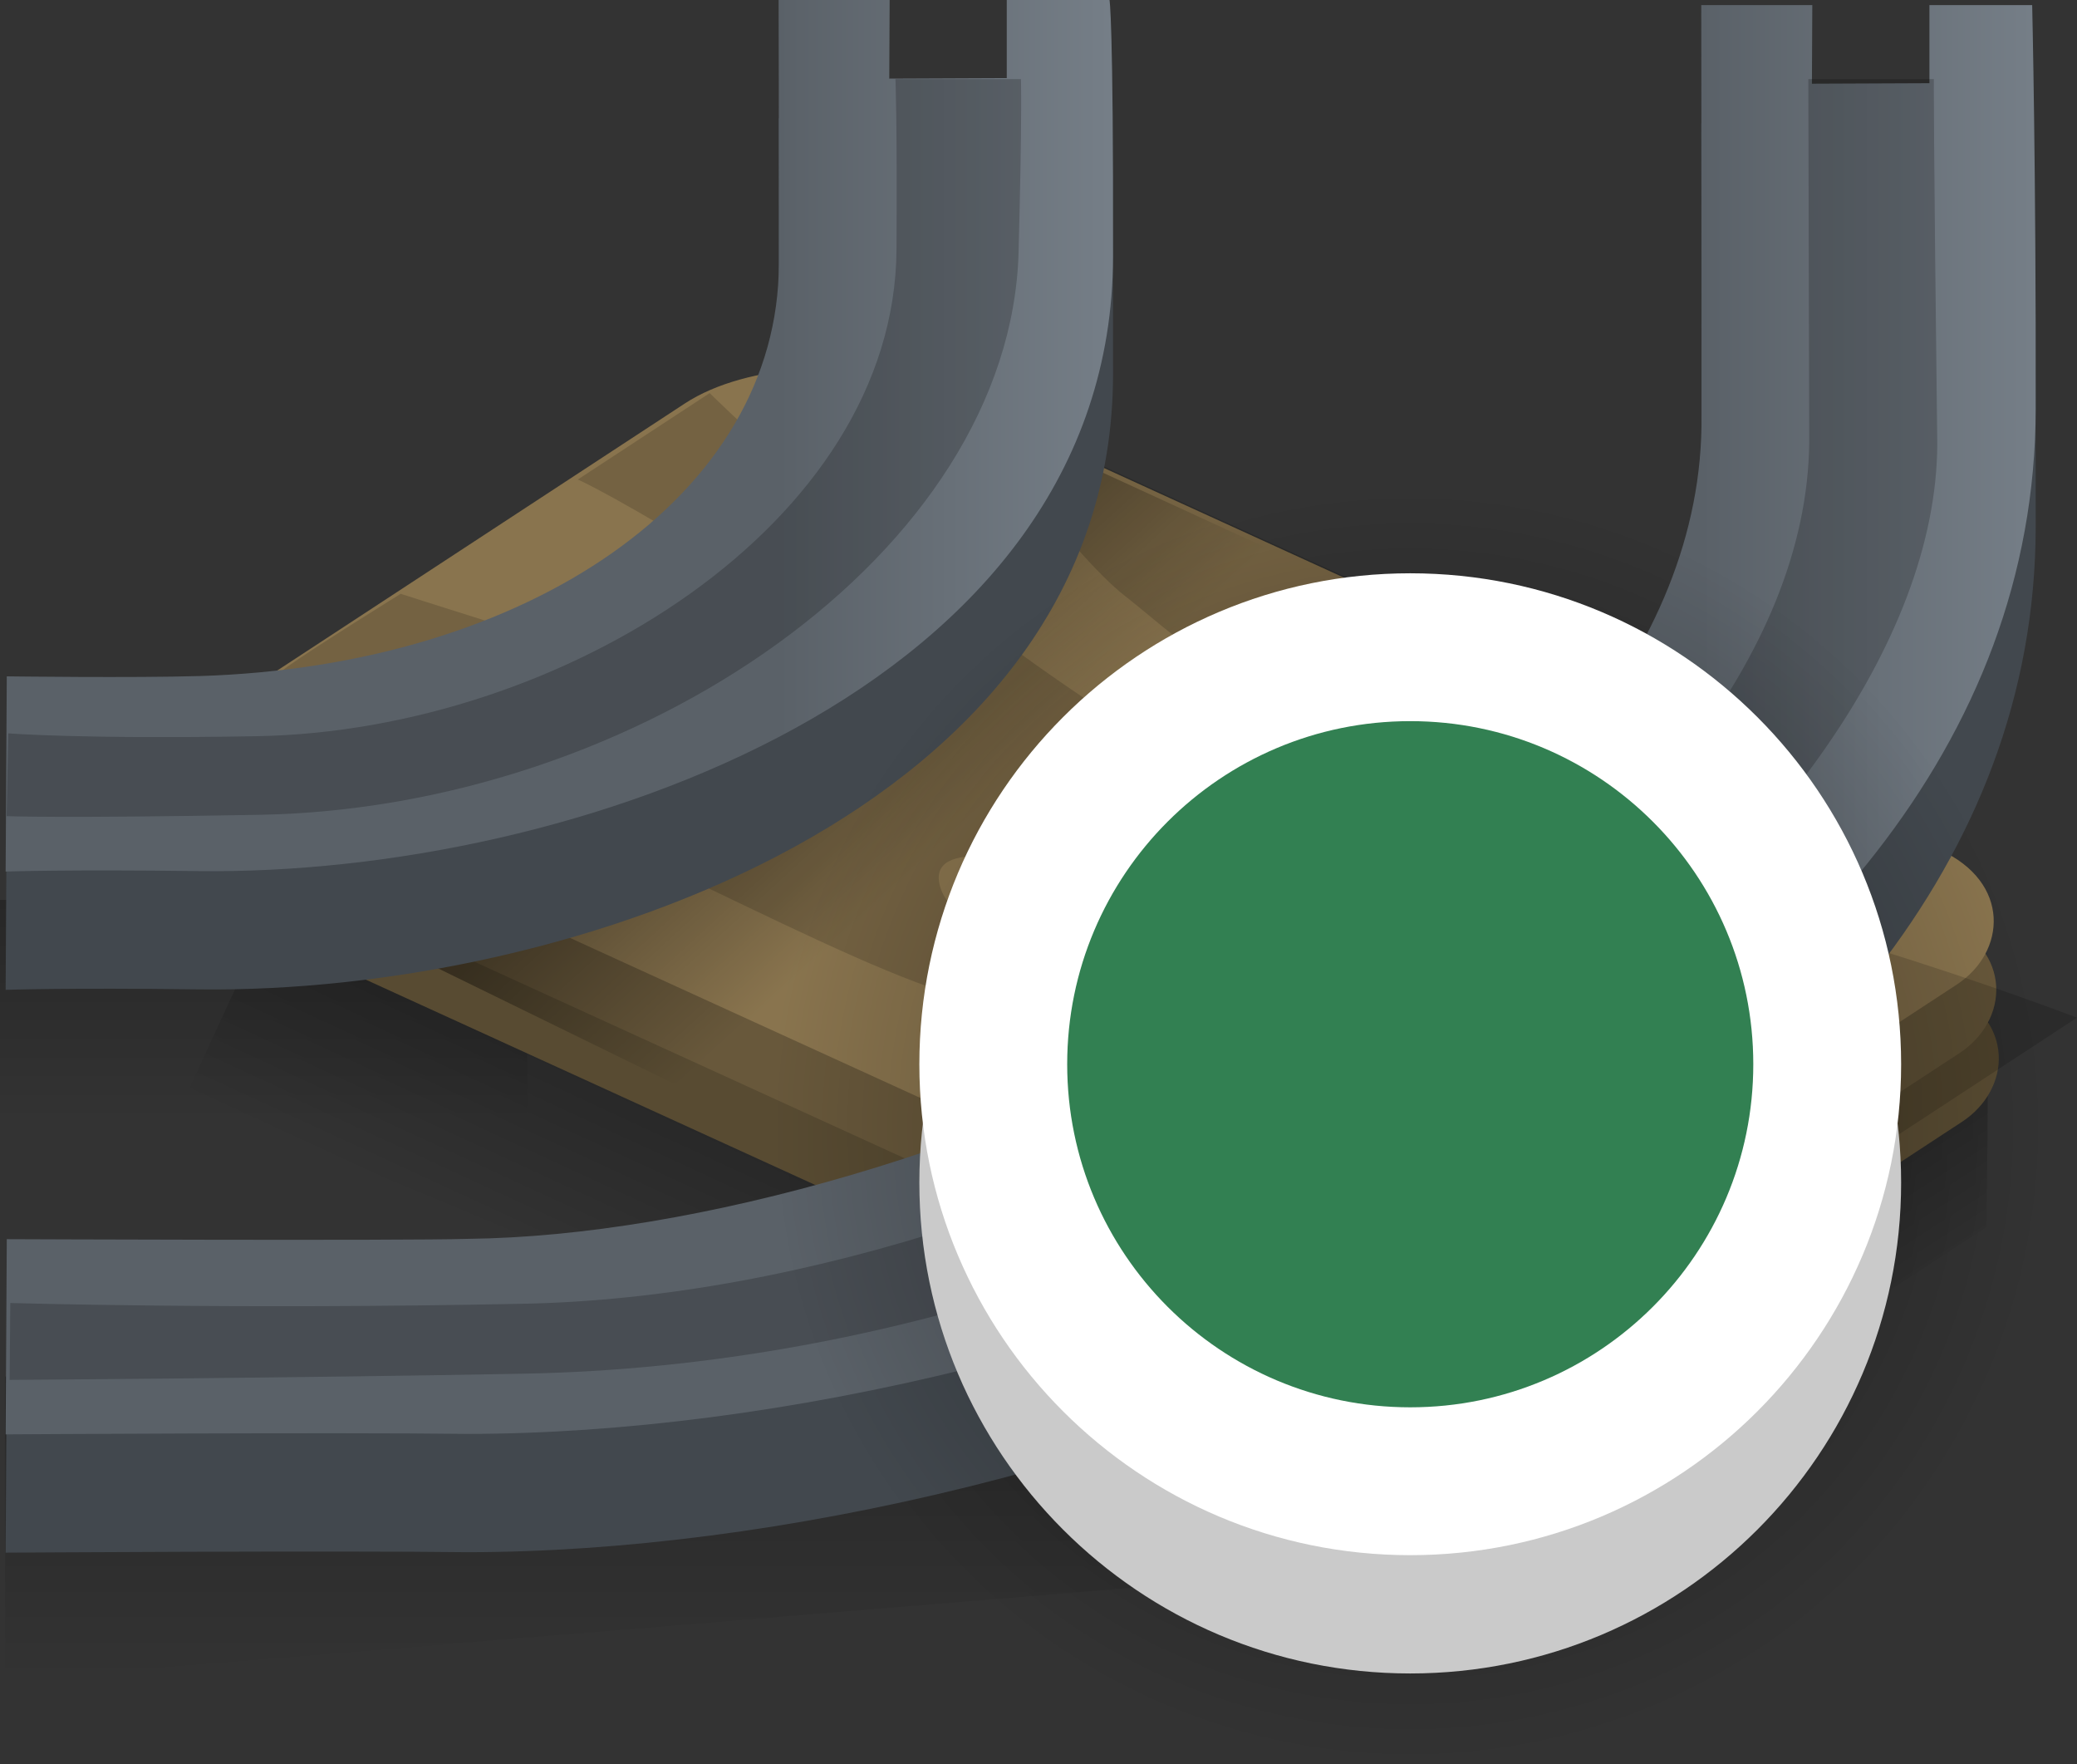 <svg version="1.1" xmlns="http://www.w3.org/2000/svg" xmlns:xlink="http://www.w3.org/1999/xlink" width="58.529" height="49.706" viewBox="0,0,58.529,49.706"><rect x="0" y="0" width="58.529" height="49.706" fill="#333333" stroke="none"/><defs><linearGradient x1="207.689" y1="175.368" x2="207.689" y2="181.654" gradientUnits="userSpaceOnUse" id="color-1"><stop offset="0" stop-color="#000000" stop-opacity="0.235"/><stop offset="1" stop-color="#000000" stop-opacity="0"/></linearGradient><linearGradient x1="218.474" y1="188.797" x2="218.474" y2="197.368" gradientUnits="userSpaceOnUse" id="color-2"><stop offset="0" stop-color="#000000" stop-opacity="0.235"/><stop offset="1" stop-color="#000000" stop-opacity="0"/></linearGradient><linearGradient x1="248.001" y1="184.108" x2="251.091" y2="188.914" gradientUnits="userSpaceOnUse" id="color-3"><stop offset="0" stop-color="#000000" stop-opacity="0.302"/><stop offset="1" stop-color="#000000" stop-opacity="0"/></linearGradient><linearGradient x1="224.246" y1="181.353" x2="221.131" y2="188.097" gradientUnits="userSpaceOnUse" id="color-4"><stop offset="0" stop-color="#000000" stop-opacity="0.302"/><stop offset="1" stop-color="#000000" stop-opacity="0"/></linearGradient><linearGradient x1="222.4" y1="168.944" x2="226.835" y2="173.793" gradientUnits="userSpaceOnUse" id="color-5"><stop offset="0" stop-color="#000000" stop-opacity="0.38"/><stop offset="1" stop-color="#000000" stop-opacity="0"/></linearGradient><linearGradient x1="231.526" y1="179.864" x2="222.201" y2="179.864" gradientUnits="userSpaceOnUse" id="color-6"><stop offset="0" stop-color="#757e87"/><stop offset="1" stop-color="#5a6168"/></linearGradient><linearGradient x1="257.526" y1="180.007" x2="248.201" y2="180.007" gradientUnits="userSpaceOnUse" id="color-7"><stop offset="0" stop-color="#757e87"/><stop offset="1" stop-color="#5a6168"/></linearGradient><radialGradient cx="240" cy="181.75" r="18.042" gradientUnits="userSpaceOnUse" id="color-8"><stop offset="0" stop-color="#000000" stop-opacity="0.502"/><stop offset="1" stop-color="#000000" stop-opacity="0"/></radialGradient></defs><g transform="translate(-200.26,-150.014)"><g data-paper-data="{&quot;isPaintingLayer&quot;:true}" fill-rule="nonzero" stroke="none" stroke-width="0" stroke-linecap="butt" stroke-linejoin="miter" stroke-miterlimit="10" stroke-dasharray="" stroke-dashoffset="0" style="mix-blend-mode: normal"><path d="M200.26,181.654v-6.286h14.857v6.286z" data-paper-data="{&quot;index&quot;:null}" fill="url(#color-1)"/><path d="M200.403,197.368v-8.571l25.571,1.286l4.938,1.077l7.634,3.066z" data-paper-data="{&quot;index&quot;:null}" fill="url(#color-2)"/><path d="M239.942,195.245l0.053,-5.807l16.298,-10.661l-0.053,5.807z" data-paper-data="{&quot;index&quot;:null}" fill="url(#color-3)"/><path d="M239.901,195.173l-34.398,-14.295l3.115,-6.744l31.255,14.438z" data-paper-data="{&quot;index&quot;:null}" fill="url(#color-4)"/><path d="M255.069,177.831c2.011,0.919 1.866,2.884 0.477,3.793c-2.108,1.381 -8.098,5.305 -11.859,7.768c-1.78,1.166 -4.262,1.405 -6.273,0.487c-7.355,-3.359 -24.928,-11.386 -29.11,-13.296c-1.745,-0.797 -2.137,-2.464 -0.26,-3.694c3.456,-2.264 9.54,-6.25 11.658,-7.637c1.746,-1.144 4.978,-1.302 6.909,-0.42c4.324,1.975 21.177,9.673 28.458,12.998z" data-paper-data="{&quot;index&quot;:null}" fill="#584b32"/><path d="M254.998,175.896c2.011,0.919 1.866,2.884 0.477,3.793c-2.108,1.381 -8.098,5.305 -11.859,7.768c-1.78,1.166 -4.262,1.405 -6.273,0.487c-7.355,-3.359 -24.928,-11.386 -29.11,-13.296c-1.745,-0.797 -2.137,-2.464 -0.26,-3.694c3.456,-2.264 9.54,-6.25 11.658,-7.637c1.746,-1.144 4.978,-1.302 6.909,-0.42c4.324,1.975 21.177,9.673 28.458,12.998z" data-paper-data="{&quot;index&quot;:null}" fill="#68583b"/><path d="M254.926,173.961c2.011,0.919 1.866,2.884 0.477,3.793c-2.108,1.381 -8.098,5.305 -11.859,7.768c-1.78,1.166 -4.262,1.405 -6.273,0.487c-7.355,-3.359 -24.928,-11.386 -29.11,-13.296c-1.745,-0.797 -2.137,-2.464 -0.26,-3.694c3.456,-2.264 9.54,-6.25 11.658,-7.637c1.746,-1.144 4.978,-1.302 6.909,-0.42c4.324,1.975 21.177,9.673 28.458,12.998z" data-paper-data="{&quot;index&quot;:null}" fill="#89744e"/><path d="M219.859,180.847l-7.578,-3.706l18.094,-14.251l5.578,2.563z" data-paper-data="{&quot;index&quot;:null}" fill="url(#color-5)"/><path d="M245.611,187.321c0,0 -19.273,-8.378 -13.088,-7.669c7.516,0.862 16.636,5.344 16.636,5.344z" data-paper-data="{&quot;index&quot;:null}" fill-opacity="0.153" fill="#000000"/><path d="M251.084,172.163c0,0 0.159,2.908 -7.369,0.767c-7.528,-2.141 -10.171,-4.894 -11.741,-6.114c-1.571,-1.22 -4.628,-5.495 -4.628,-5.495l23.739,10.843z" data-paper-data="{&quot;index&quot;:null}" fill-opacity="0.153" fill="#000000"/><path d="M252.538,182.783c0,0 -1.536,-2.207 -6.505,-3.726c-4.984,-1.524 -8.727,-1.165 -16.17,-4.565c-0.178,-0.081 -3.38,-0.961 -3.137,0.392c0.31,1.724 4.359,1.658 2.559,3.2c-1.308,1.121 -7.249,-2.316 -13.859,-5.302c-4.892,-2.21 -8.338,-2.461 -8.338,-2.461c0,0 0.69,-1.111 1.27,-1.522c0.827,-0.587 3.194,-2.054 3.194,-2.054c0,0 14.612,4.721 13.62,3.604c-1.314,-1.479 -2.813,-3.096 -3.843,-4.041c-3.679,-2.31 -4.787,-2.783 -4.787,-2.783l3.717,-2.435c0,0 14.102,13.979 23.592,13.781c4.72,-0.098 14.938,3.817 14.938,3.817z" data-paper-data="{&quot;index&quot;:null}" fill-opacity="0.153" fill="#000000"/><path d="M205.877,172.396c9.283,-0.285 16.324,-5.11 16.331,-11.618c0.004,-3.618 -0.007,-7.431 -0.007,-7.431h3.129l-0.011,2.214l3.311,-0.014v-2.2h2.896c0,0 0.111,0.522 0.099,7.23c-0.022,12.218 -15.284,17.45 -25.77,17.314c-3.71,-0.048 -5.436,0.013 -5.436,0.013l0.032,-5.5c0,0 3.6,0.047 5.426,-0.009z" data-paper-data="{&quot;index&quot;:null}" fill="#42484e"/><path d="M200.451,188.262c0,0 11.171,0.047 12.997,-0.009c12.712,-0.142 34.895,-9.824 34.76,-23.189c0.004,-3.618 -0.007,-11.573 -0.007,-11.573h3.129l-0.011,2.214l3.311,-0.014v-2.2h2.896c0,0 0.111,4.665 0.099,11.373c-0.022,18.932 -26.998,28.879 -44.198,28.885c-3.71,-0.048 -13.008,0.013 -13.008,0.013l0.032,-5.5z" data-paper-data="{&quot;index&quot;:null}" fill="#42484e"/><path d="M205.877,169.063c9.283,-0.285 16.324,-5.11 16.331,-11.618c0.004,-3.618 -0.007,-7.431 -0.007,-7.431h3.129l-0.011,2.214l3.311,-0.014v-2.2h2.896c0,0 0.111,0.522 0.099,7.23c-0.022,12.218 -15.284,17.45 -25.77,17.314c-3.71,-0.048 -5.436,0.013 -5.436,0.013l0.032,-5.5c0,0 3.6,0.047 5.426,-0.009z" data-paper-data="{&quot;index&quot;:null}" fill="url(#color-6)"/><path d="M200.451,184.929c0,0 11.171,0.047 12.997,-0.009c12.712,-0.142 34.895,-9.824 34.76,-23.189c0.004,-3.618 -0.007,-11.573 -0.007,-11.573h3.129l-0.011,2.214l3.311,-0.014v-2.2h2.896c0,0 0.111,4.665 0.099,11.373c-0.022,18.932 -26.998,28.879 -44.198,28.885c-3.71,-0.048 -13.008,0.013 -13.008,0.013l0.032,-5.5z" data-paper-data="{&quot;index&quot;:null}" fill="url(#color-7)"/><path d="M200.493,170.677c0,0 2.09,0.168 7.01,0.08c8.577,-0.153 17.973,-5.991 18.02,-13.713c0.022,-3.654 -0.03,-4.801 -0.03,-4.801h3.537c0,0 0.036,0.97 -0.066,4.862c-0.224,8.465 -10.73,15.676 -21.39,15.867c-5.632,0.101 -7.127,0.038 -7.127,0.038l0.046,-2.333z" data-paper-data="{&quot;index&quot;:null}" fill-opacity="0.204" fill="#000000"/><path d="M200.551,186.728c0,0 6.331,0.187 14.396,0.022c15.881,-0.28 36.185,-12.301 36.296,-24.276c-0.014,-5.82 -0.025,-10.231 -0.025,-10.231h3.537c0,0 -0.012,1.35 0.097,10.286c-0.046,11.099 -18.637,25.805 -39.874,26.191c-6.412,0.121 -14.446,0.174 -14.446,0.174l0.018,-2.167z" data-paper-data="{&quot;index&quot;:null}" fill-opacity="0.204" fill="#000000"/><path d="M258.042,181.75c0,9.925 -8.078,17.97 -18.042,17.97c-9.964,0 -18.042,-8.046 -18.042,-17.97c0,-9.925 8.078,-17.97 18.042,-17.97c9.964,0 18.042,8.046 18.042,17.97z" fill="url(#color-8)"/><path d="M226.167,183.333c0,-7.64 6.193,-13.833 13.833,-13.833c7.64,0 13.833,6.193 13.833,13.833c0,7.64 -6.193,13.833 -13.833,13.833c-7.64,0 -13.833,-6.193 -13.833,-13.833z" fill="#cacaca"/><path d="M226.167,180c0,-7.64 6.193,-13.833 13.833,-13.833c7.64,0 13.833,6.193 13.833,13.833c0,7.64 -6.193,13.833 -13.833,13.833c-7.64,0 -13.833,-6.193 -13.833,-13.833z" fill="#ffffff"/><path d="M230.333,180c0,-5.339 4.328,-9.667 9.667,-9.667c5.339,0 9.667,4.328 9.667,9.667c0,5.339 -4.328,9.667 -9.667,9.667c-5.339,0 -9.667,-4.328 -9.667,-9.667z" fill="#328052"/></g></g></svg>